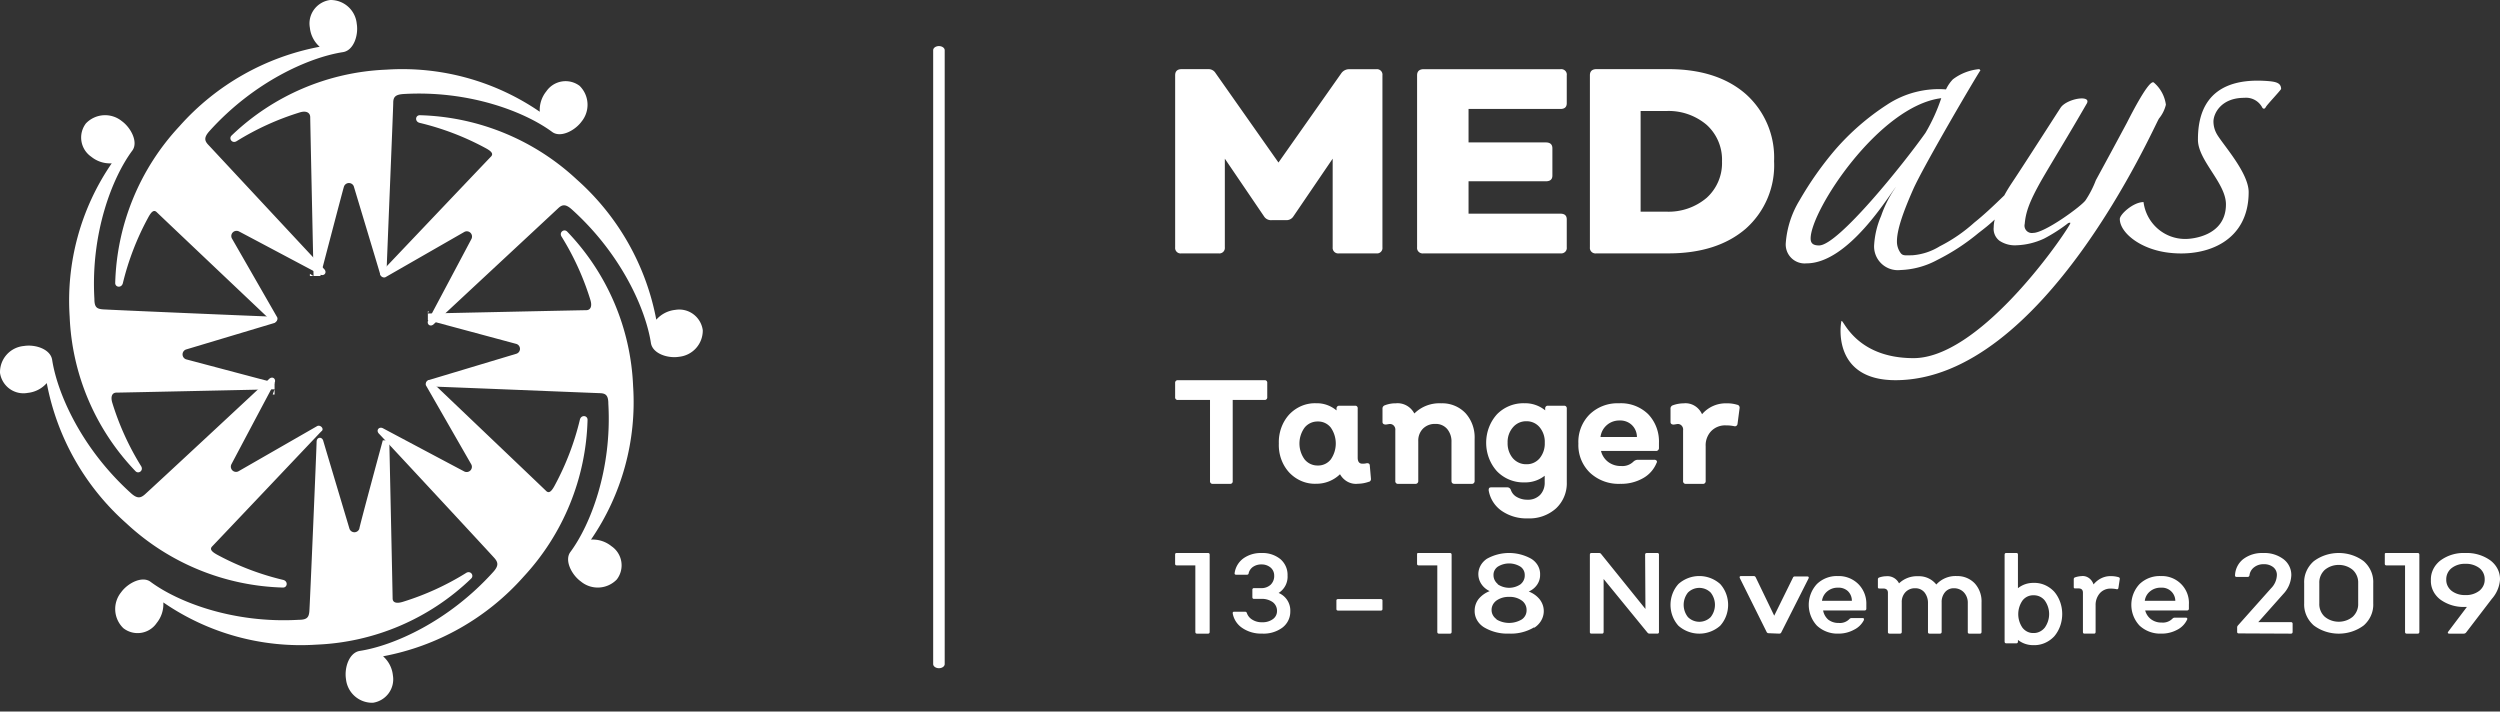 <svg xmlns="http://www.w3.org/2000/svg" width="260" height="74" viewBox="0 0 260 74">
    <rect x="0" y="0" width="260" height="74" fill="#333333" stroke="none"/>
    <g fill="#FFF" fill-rule="nonzero">
        <path d="M60.288 8.935a2.426 2.426 0 0 0-3.467.56 3.083 3.083 0 0 0-.685 2.127A25.264 25.264 0 0 0 40.16 7.245 24.653 24.653 0 0 0 24.08 14.1c-.329.333.087.876.546.57a28.228 28.228 0 0 1 6.545-2.977c.72-.227 1.092.061 1.092.499s.347 16.526.347 16.526l-.382-.245v.228h1.092s2.376-9.095 2.445-9.27a.545.545 0 0 1 1.023-.07c.052.175 2.67 8.858 2.73 9.086.13.464.685.394.685-.123 0-.516.693-16.981.693-17.62 0-.639.243-.875 1.093-.928 6.839-.394 12.603 1.856 15.429 3.94.866.656 2.383-.132 3.068-1.078a2.76 2.76 0 0 0-.2-3.702z"/>
        <path d="M73.088 34.34a2.486 2.486 0 0 0-.981-1.664 2.451 2.451 0 0 0-1.869-.45 3.052 3.052 0 0 0-1.984 1.022 25.905 25.905 0 0 0-8.277-14.586 24.903 24.903 0 0 0-16.317-6.68c-.472 0-.55.677 0 .8a28.09 28.09 0 0 1 6.765 2.58c.673.352.935.625.629.933-.306.308-11.231 11.812-11.231 11.812l-.114.115-.113.114c-.201.247.174.625.49.493l8.223-4.718a.539.539 0 0 1 .623.104.549.549 0 0 1 .103.627c-.079.158-4.37 8.23-4.484 8.44-.236.423.201.784.568.423.367-.36 12.481-11.618 12.927-12.041.446-.423.795-.449 1.433.123 5.148 4.639 7.674 10.37 8.216 13.881.175 1.11 1.748 1.629 2.945 1.435a2.74 2.74 0 0 0 2.448-2.764z"/>
        <path d="M64.143 60.269a2.406 2.406 0 0 0-.552-3.465 3.088 3.088 0 0 0-2.128-.685 25.23 25.23 0 0 0 4.38-15.967 24.626 24.626 0 0 0-6.86-16.07c-.332-.33-.875.086-.568.545a28.197 28.197 0 0 1 2.978 6.541c.227.72 0 1.092-.43 1.092-.429 0-16.466.346-16.466.346s.096-.251.087-.251h-.087v.936l9.205 2.477a.538.538 0 0 1 .376.512c0 .233-.151.44-.376.51l-9.056 2.721c-.465.13-.403.685.114.685.516 0 17.01.675 17.631.693.622.017.876.242.876 1.091.394 6.836-1.857 12.597-3.942 15.421-.656.867.132 2.383 1.078 3.067a2.754 2.754 0 0 0 3.74-.199z"/>
        <path d="M38.784 73.087a2.485 2.485 0 0 0 1.64-.992c.39-.536.548-1.205.437-1.857a3.052 3.052 0 0 0-1.021-1.984 25.887 25.887 0 0 0 14.612-8.277 24.91 24.91 0 0 0 6.654-16.317c0-.472-.678-.55-.801 0a28.089 28.089 0 0 1-2.58 6.764c-.351.673-.624.936-.932.63-.308-.306-11.777-11.231-11.777-11.231l-.115-.114-.106-.113c-.246-.201-.624.174-.492.49l4.718 8.223a.539.539 0 0 1-.104.623.549.549 0 0 1-.627.103c-.158-.079-8.23-4.37-8.441-4.484-.423-.236-.793.201-.423.568.37.367 11.61 12.48 11.998 12.926.387.446.448.796-.124 1.434-4.638 5.148-10.369 7.673-13.88 8.215-1.11.175-1.63 1.748-1.436 2.946a2.74 2.74 0 0 0 2.8 2.447z"/>
        <path d="M12.837 65.337a2.4 2.4 0 0 0 3.464-.553 3.1 3.1 0 0 0 .684-2.133 25.156 25.156 0 0 0 15.95 4.39 24.588 24.588 0 0 0 16.071-6.874c.33-.334-.086-.878-.545-.571a28.145 28.145 0 0 1-6.538 2.985c-.718.228-1.09.079-1.09-.351s-.347-16.434-.347-16.434l.39.052v-.052H39.81s-2.441 8.998-2.441 9.2a.546.546 0 0 1-.511.359.546.546 0 0 1-.511-.36c-.052-.175-2.667-8.918-2.728-9.147-.13-.465-.693-.412-.693.106s-.7 17.013-.753 17.628c-.052.614-.242.877-1.09.877-6.833.396-12.591-1.852-15.414-3.941-.866-.667-2.381.123-3.065 1.07a2.766 2.766 0 0 0 .233 3.75z"/>
        <path d="M.001 38.784c.098.666.46 1.263 1.003 1.655a2.446 2.446 0 0 0 1.878.422 3.047 3.047 0 0 0 1.982-1.021 25.893 25.893 0 0 0 8.277 14.585 24.872 24.872 0 0 0 16.291 6.681c.472 0 .55-.678 0-.801a28.04 28.04 0 0 1-6.731-2.553c-.672-.352-.934-.625-.629-.933.306-.308 11.193-11.803 11.193-11.803l.113-.115.114-.106c.2-.246-.175-.624-.489-.492l-8.216 4.718a.538.538 0 0 1-.621-.104.55.55 0 0 1-.103-.627 4993.2 4993.2 0 0 1 4.479-8.441c.235-.423-.201-.793-.568-.423-.367.37-12.467 11.61-12.913 11.998-.445.387-.794.448-1.431-.124-5.143-4.638-7.666-10.369-8.207-13.88-.175-1.11-1.746-1.63-2.943-1.436a2.73 2.73 0 0 0-2.479 2.8z"/>
        <path d="M8.933 12.838a2.423 2.423 0 0 0 .56 3.464c.597.485 1.356.73 2.126.684a25.22 25.22 0 0 0-4.374 15.95 24.63 24.63 0 0 0 6.85 16.07c.332.33.875-.086.569-.545a28.191 28.191 0 0 1-2.975-6.538c-.227-.718 0-1.09.42-1.09s16.447-.347 16.447-.347-.201.546-.192.546h.192V39.81l-9.212-2.442a.546.546 0 0 1-.358-.511c0-.228.143-.431.358-.51l9.098-2.728c.464-.13.403-.693-.113-.693-.517 0-16.99-.702-17.637-.753-.647-.052-.875-.243-.875-1.092-.394-6.831 1.846-12.59 3.937-15.412.656-.866-.131-2.381-1.076-3.066a2.759 2.759 0 0 0-3.745.234z"/>
        <path d="M34.34 0a2.487 2.487 0 0 0-1.679.992 2.447 2.447 0 0 0-.434 1.89 3.047 3.047 0 0 0 1.02 1.981 25.911 25.911 0 0 0-14.593 8.277 24.864 24.864 0 0 0-6.672 16.292c0 .472.677.55.8 0a28.044 28.044 0 0 1 2.588-6.731c.353-.673.625-.935.933-.63.309.307 11.804 11.194 11.804 11.194l.115.113.114.114c.247.2.625-.175.493-.489l-4.718-8.216a.538.538 0 0 1 .104-.621.55.55 0 0 1 .627-.103c.158.078 8.23 4.365 8.44 4.479.423.235.784-.201.423-.568-.36-.367-11.618-12.468-12.041-12.913-.423-.445-.449-.794.123-1.432 4.639-5.142 10.37-7.666 13.881-8.207 1.11-.174 1.629-1.746 1.435-2.942A2.73 2.73 0 0 0 34.34 0zM97.65 69.493c-.331 0-.6-.194-.6-.433V5.226c0-.24.269-.433.6-.433.33 0 .599.194.599.433V69.06c0 .24-.268.433-.6.433zM235.892 8.433c-6.817-.546-7.306 3.94-7.306 6.102 0 2.163 2.912 4.494 2.912 6.718 0 3.377-3.688 3.597-4.158 3.597-2.226.045-4.127-1.608-4.412-3.834-1.064 0-2.467 1.275-2.467 1.759 0 1.398 2.11 3.183 5.179 3.517 3.905.44 8.221-1.222 8.221-6.314 0-2.031-2.72-4.986-3.313-6.04a2.655 2.655 0 0 1-.349-1.293c0-.827.785-2.471 3.2-2.471.79-.081 1.546.34 1.9 1.055.123.114.236.114.358-.114.122-.229 1.421-1.6 1.578-1.856 0-.624-.514-.756-1.343-.826zM225.253 10.891a3.675 3.675 0 0 0-1.27-2.32c-.483-.28-2.192 3.03-2.788 4.202a927.722 927.722 0 0 1-3.226 5.97 10.428 10.428 0 0 1-1.07 2.083c-.42.612-4.233 3.396-5.451 3.396a.763.763 0 0 1-.877-.937c.105-1.234.49-2.328 1.753-4.56 1.192-2.057 2.744-4.56 4.655-7.877.692-1.024-1.894-.648-2.63.288-.105.132-3.795 5.917-5.11 7.878-.307.464-.561.875-.79 1.304-1.095 1.06-2.077 1.996-3.129 2.836a16.41 16.41 0 0 1-3.585 2.46c-.865.538-1.849.86-2.866.936-.719 0-.99.079-1.227-.271a2.002 2.002 0 0 1-.36-1.173c0-1.173.596-2.932 1.675-5.383 1.078-2.45 6.802-12.175 7.012-12.412l-.123-.122a5.343 5.343 0 0 0-2.743 1.059c-.297.308-.54.663-.719 1.05a9.776 9.776 0 0 0-6.136 1.593 25.48 25.48 0 0 0-5.39 4.683 35.01 35.01 0 0 0-3.7 5.252 9.942 9.942 0 0 0-1.437 4.446 1.968 1.968 0 0 0 2.147 2.118c4.383 0 8.6-7.124 9.31-7.947a11.862 11.862 0 0 0-1.544 3.02 8.996 8.996 0 0 0-.718 2.932 2.466 2.466 0 0 0 .73 1.997 2.474 2.474 0 0 0 2.013.69 8.617 8.617 0 0 0 3.822-1.05 22.242 22.242 0 0 0 4.295-2.81c.588-.447 1.131-.875 1.675-1.392a3.444 3.444 0 0 0-.106.805 1.557 1.557 0 0 0 .596 1.4c.531.351 1.163.518 1.797.473a7.346 7.346 0 0 0 2.858-.7c.839-.44 1.64-.95 2.393-1.523a.395.395 0 0 1 .237-.122c.122 0 .122 0 0 .236-1.315 2.223-9.59 13.847-16.217 13.847-6.18 0-7.38-4.306-7.503-3.834-.123.473-.877 6.127 5.619 6.127 15.392 0 26.936-26.512 27.41-27.212.345-.418.59-.909.718-1.436zm-36.07 14.635c-.657 0-.877-.254-.877-.726 0-2.898 7.1-13.777 13.587-14.591a18.805 18.805 0 0 1-1.648 3.615c-2.226 3.15-9.072 11.702-11.062 11.702zM122.874 26.352a.572.572 0 0 1-.658-.632V7.83c0-.418.222-.632.658-.64h2.784c.309-.011.6.145.76.41l6.543 9.303 6.542-9.295a.99.99 0 0 1 .786-.41h2.844a.572.572 0 0 1 .64.641v17.88a.565.565 0 0 1-.64.633h-3.869a.58.58 0 0 1-.666-.632v-9.218l-4.074 5.985a.854.854 0 0 1-.76.41h-1.52a.854.854 0 0 1-.795-.41l-4.066-5.985v9.218a.573.573 0 0 1-.657.632h-3.852zM162.943 10.733c0 .402-.221.599-.654.599h-9.56v3.48h8.03c.45 0 .68.196.69.598v2.846c0 .402-.23.599-.69.599h-8.03v3.368h9.56c.433 0 .654.197.654.599v2.898a.553.553 0 0 1-.166.472.596.596 0 0 1-.488.16h-14.23a.606.606 0 0 1-.504-.152.562.562 0 0 1-.178-.48V7.835c0-.419.23-.633.681-.641h14.23a.596.596 0 0 1 .493.163.553.553 0 0 1 .162.478v2.898zM173.49 7.189c3.382 0 6.063.856 8.044 2.569a8.832 8.832 0 0 1 2.97 7.004 8.805 8.805 0 0 1-2.944 7.022c-1.992 1.712-4.673 2.568-8.044 2.568h-7.492a.596.596 0 0 1-.498-.153.566.566 0 0 1-.176-.48V7.83c0-.42.227-.633.674-.642h7.466zm-.237 14.822a6.107 6.107 0 0 0 4.241-1.438 4.868 4.868 0 0 0 1.595-3.794 4.876 4.876 0 0 0-1.595-3.793 6.107 6.107 0 0 0-4.24-1.439h-2.63v10.464h2.63zM125.63 57.512c.118 0 .176.06.176.188v8.01c0 .129-.058.189-.176.189h-1.137c-.118 0-.177-.06-.177-.188v-6.908h-1.902c-.135 0-.202-.052-.202-.163v-.966c0-.103.05-.162.143-.162h3.275zM131.251 65.893a3.467 3.467 0 0 1-2.043-.576 2.313 2.313 0 0 1-1.005-1.516c0-.124 0-.181.167-.181h1.114a.184.184 0 0 1 .193.148c.104.293.312.538.586.692.298.177.64.265.988.255.4.02.796-.093 1.123-.321.27-.19.433-.497.435-.824a1.121 1.121 0 0 0-.444-.947 1.933 1.933 0 0 0-1.222-.338h-.72c-.118 0-.177-.058-.177-.181v-.767a.155.155 0 0 1 .046-.128.16.16 0 0 1 .13-.045h.72c.37.02.732-.108 1.006-.354.254-.253.388-.6.368-.956a1.08 1.08 0 0 0-.368-.823c-.264-.221-.6-.338-.947-.33-.312-.01-.62.076-.88.247a1.12 1.12 0 0 0-.46.66c0 .106-.084.164-.184.164h-1.106c-.134 0-.192-.066-.167-.19.086-.6.411-1.143.904-1.507a3.102 3.102 0 0 1 1.893-.56 2.921 2.921 0 0 1 1.96.634c.496.43.77 1.056.745 1.705a1.992 1.992 0 0 1-.93 1.813 1.975 1.975 0 0 1 1.215 1.911 2.08 2.08 0 0 1-.837 1.706 3.288 3.288 0 0 1-2.103.61zM139.183 63.502c-.131 0-.197-.052-.197-.163v-.884c0-.104.066-.156.197-.149h4.398a.2.2 0 0 1 .145.035c.04.03.058.072.051.114v.884c0 .111-.065.163-.196.163h-4.398zM150.792 57.512c.117 0 .176.06.176.188v8.01c0 .129-.059.189-.176.189h-1.137c-.117 0-.175-.06-.175-.188v-6.908h-1.906c-.134 0-.2-.052-.2-.163v-.966c0-.103 0-.162.141-.162h3.277zM159.544 65.244a4.666 4.666 0 0 1-2.595.65 4.726 4.726 0 0 1-2.604-.65c-.628-.388-.997-1.038-.98-1.727a1.97 1.97 0 0 1 .408-1.218 2.788 2.788 0 0 1 1.152-.822c-.668-.317-1.11-.922-1.17-1.604-.061-.68.268-1.343.87-1.753a4.719 4.719 0 0 1 4.638 0c.592.373.934.993.907 1.646.021.743-.44 1.429-1.18 1.752.457.175.853.46 1.144.823.734.957.479 2.272-.572 2.945l-.018-.042zm-3.91-.822a2.573 2.573 0 0 0 2.63 0 1.13 1.13 0 0 0 .5-.963 1.189 1.189 0 0 0-.5-1.003 2.109 2.109 0 0 0-1.315-.379 2.168 2.168 0 0 0-1.316.379c-.332.245-.52.615-.508 1.003.003.365.19.707.508.93v.033zm.135-3.653a2.103 2.103 0 0 0 2.36 0c.3-.244.463-.597.444-.962a1.032 1.032 0 0 0-.444-.872 2.236 2.236 0 0 0-2.36 0c-.292.21-.457.534-.444.872-.006.353.156.692.444.93v.032zM171.093 57.702c0-.128.057-.188.17-.188h1.091c.05-.01.1.008.136.045.035.037.05.09.042.143v8.006a.168.168 0 0 1-.042.143.148.148 0 0 1-.136.045h-.808a.26.26 0 0 1-.202-.094l-4.567-5.588v5.494c0 .128-.056.188-.17.188h-1.099c-.113 0-.17-.06-.162-.188v-8.006c0-.128.049-.188.162-.188h.808a.238.238 0 0 1 .202.103l4.608 5.716-.033-5.631zM178.9 65.077a3.28 3.28 0 0 1-4.343 0c-1.099-1.218-1.099-3.122 0-4.34a3.258 3.258 0 0 1 4.342 0c1.1 1.218 1.1 3.122 0 4.34zm-3.351-.896a1.678 1.678 0 0 0 2.359 0 2.05 2.05 0 0 0 0-2.556 1.678 1.678 0 0 0-2.36 0 2.05 2.05 0 0 0 0 2.556zM183.945 65.854a.222.222 0 0 1-.222-.142l-2.776-5.583c-.065-.15 0-.221.148-.221h1.277a.232.232 0 0 1 .222.133l1.925 3.99 1.944-3.946a.195.195 0 0 1 .213-.133h1.258c.167 0 .213.071.148.221l-2.822 5.584a.222.222 0 0 1-.222.141l-1.093-.044zM191.199 65.896a3.12 3.12 0 0 1-2.244-.833 3.184 3.184 0 0 1 0-4.32 2.979 2.979 0 0 1 2.186-.833 2.896 2.896 0 0 1 2.128.834c.557.563.858 1.333.83 2.126v.467a.175.175 0 0 1-.199.15h-4.297c.067.376.26.717.549.967.313.228.693.346 1.08.333a1.36 1.36 0 0 0 1.106-.408.307.307 0 0 1 .224-.1h1.147a.174.174 0 0 1 .141.058v.142c-.225.444-.59.802-1.039 1.017a3.316 3.316 0 0 1-1.612.4zm-1.712-3.41h3.108a1.386 1.386 0 0 0-.415-1.008 1.41 1.41 0 0 0-1.03-.359 1.66 1.66 0 0 0-1.115.384c-.3.246-.496.597-.548.983zM203.505 59.912a2.492 2.492 0 0 1 1.868.759c.485.538.74 1.252.707 1.984v3.054c0 .13-.059.19-.168.19h-1.094c-.118 0-.177-.06-.168-.19V62.74a1.585 1.585 0 0 0-.404-1.13 1.387 1.387 0 0 0-1.052-.431c-.347-.011-.68.138-.909.405a1.57 1.57 0 0 0-.353 1.07v3.054c0 .13-.06.19-.177.19h-1.077c-.118 0-.177-.06-.168-.19V62.74a1.754 1.754 0 0 0-.362-1.13 1.215 1.215 0 0 0-.968-.431 1.329 1.329 0 0 0-1.01.405 1.47 1.47 0 0 0-.387 1.07v3.054c0 .13-.059.19-.176.19h-1.086c-.126 0-.185-.06-.177-.19v-4.055c0-.302-.168-.448-.496-.448h-.337c-.134 0-.21 0-.21-.147v-.785a.198.198 0 0 1 .143-.216c.233-.081.477-.125.724-.129a1.34 1.34 0 0 1 1.33.742 2.687 2.687 0 0 1 1.985-.742 2.29 2.29 0 0 1 1.893.863 2.684 2.684 0 0 1 2.13-.88zM211.48 60.621c.796-.032 1.571.294 2.153.907 1.116 1.3 1.116 3.36 0 4.66-.583.61-1.357.936-2.154.907a2.532 2.532 0 0 1-1.613-.544v.154c0 .136-.048.2-.16.2h-1.057c-.113 0-.17-.064-.17-.2v-8.994c0-.136.057-.2.17-.2h1.056c.113 0 .17.064.161.2v3.463a2.534 2.534 0 0 1 1.613-.553zm0 5.214c.442.014.868-.188 1.169-.553a2.416 2.416 0 0 0 0-2.838 1.444 1.444 0 0 0-1.17-.535 1.388 1.388 0 0 0-1.137.544 2.49 2.49 0 0 0 0 2.838c.29.36.706.56 1.137.544zM220.342 60.03a.158.158 0 0 1 .102.089c.02.045.022.098.006.144l-.132.865a.17.17 0 0 1-.063.127.133.133 0 0 1-.13.02 2.933 2.933 0 0 0-.616-.06 1.454 1.454 0 0 0-1.126.483 1.848 1.848 0 0 0-.44 1.262v2.748c0 .13-.053.19-.161.19h-.995c-.115 0-.162-.06-.162-.19v-4.062c0-.302-.154-.45-.454-.45h-.301c-.131 0-.2 0-.2-.146v-.787c-.011-.098.045-.19.13-.216.216-.074.439-.118.664-.13.549-.074 1.072.284 1.264.865.46-.564 1.115-.879 1.796-.864.276-.003.55.035.818.112zM224.772 65.896a3.155 3.155 0 0 1-2.26-.833 3.16 3.16 0 0 1 0-4.319 3.02 3.02 0 0 1 2.21-.834 2.825 2.825 0 0 1 2.123.836c.557.564.848 1.336.8 2.124v.467a.185.185 0 0 1-.202.15H223.1c.095.37.314.697.622.925a1.79 1.79 0 0 0 1.092.334c.418.038.83-.112 1.125-.409.059-.063.14-.1.227-.1h1.16a.152.152 0 0 1 .134.059c.03.042.03.099 0 .141a2.25 2.25 0 0 1-1.033 1.06 3.38 3.38 0 0 1-1.655.4zm-1.68-3.41h3.141a1.38 1.38 0 0 0-.452-1.008 1.4 1.4 0 0 0-1.051-.359c-.41-.013-.81.124-1.126.384-.303.245-.499.598-.546.983h.034zM232.833 65.874c-.118 0-.178-.059-.17-.185v-.41a.307.307 0 0 1 .077-.225l3.444-3.865c.37-.364.587-.85.611-1.364a1.014 1.014 0 0 0-.373-.837 1.516 1.516 0 0 0-1.001-.31 1.55 1.55 0 0 0-.993.319 1.234 1.234 0 0 0-.483.836.186.186 0 0 1-.195.168h-1.137c-.119 0-.178-.059-.17-.176a2.256 2.256 0 0 1 .848-1.673 3.212 3.212 0 0 1 2.07-.636 3.272 3.272 0 0 1 2.13.644c.52.401.82 1.021.805 1.673a3 3 0 0 1-.848 1.958l-2.587 2.911h3.393a.163.163 0 0 1 .132.046.158.158 0 0 1 .046.13v.837c0 .125-.06.184-.178.184l-5.42-.025zM240.625 58.372c1.516-1.147 3.694-1.147 5.21 0 .664.593 1.021 1.42.982 2.274v2.118c.04.854-.318 1.682-.982 2.274-1.516 1.148-3.694 1.148-5.21 0-.666-.592-1.027-1.42-.991-2.274v-2.118c-.036-.854.325-1.682.99-2.274zm4.626 4.392v-2.118a1.782 1.782 0 0 0-.557-1.37c-.83-.701-2.098-.701-2.928 0-.38.366-.582.862-.558 1.37v2.118a1.782 1.782 0 0 0 .558 1.37c.83.701 2.098.701 2.928 0 .38-.366.582-.861.557-1.37zM251.437 57.512c.117 0 .176.06.176.188v8.01c0 .129-.059.189-.176.189h-1.136c-.118 0-.176-.06-.176-.188v-6.908h-1.906c-.134 0-.2-.052-.2-.163v-.966c0-.103 0-.162.142-.162h3.276zM253.798 58.294a4.058 4.058 0 0 1 2.593-.779 4.163 4.163 0 0 1 2.612.77c.662.501 1.03 1.25.995 2.028a3.38 3.38 0 0 1-.846 1.968l-2.677 3.5a.318.318 0 0 1-.25.118h-1.47c-.185 0-.232-.076-.13-.218l1.934-2.563h-.168a4.103 4.103 0 0 1-2.593-.762c-.653-.498-1.016-1.24-.985-2.01-.032-.783.33-1.537.985-2.052zm2.593 3.593a2.25 2.25 0 0 0 1.469-.452c.365-.303.565-.734.548-1.181a1.448 1.448 0 0 0-.548-1.172 2.293 2.293 0 0 0-1.469-.444 2.197 2.197 0 0 0-1.43.452 1.463 1.463 0 0 0-.55 1.18c-.016.445.184.874.55 1.173.398.304.909.462 1.43.444zM131.51 39.542a.248.248 0 0 1 .214.072.26.26 0 0 1 .07.219v1.462a.269.269 0 0 1-.07.22.256.256 0 0 1-.214.08h-3.308v8.434a.26.26 0 0 1-.07.218.248.248 0 0 1-.215.073h-1.783a.256.256 0 0 1-.216-.073.268.268 0 0 1-.077-.218v-8.434h-3.333a.256.256 0 0 1-.22-.075.269.269 0 0 1-.074-.225v-1.462a.268.268 0 0 1 .078-.219.256.256 0 0 1 .216-.072h9.002zM142.576 49.77a.308.308 0 0 1-.05.23.259.259 0 0 1-.19.112 3.52 3.52 0 0 1-1.112.198c-.743.088-1.468-.296-1.863-.99a3.507 3.507 0 0 1-2.472.99c-1.044.044-2.059-.378-2.81-1.169-.731-.795-1.123-1.888-1.08-3.012-.04-1.131.355-2.23 1.087-3.03.753-.784 1.763-1.203 2.803-1.16.76-.021 1.505.242 2.11.746v-.171a.295.295 0 0 1 .07-.232.244.244 0 0 1 .21-.083h1.648a.227.227 0 0 1 .213.079.277.277 0 0 1 .06.236v5.08c0 .423.164.63.494.63.155.003.31-.015.461-.054.198 0 .297.063.305.26l.116 1.34zm-5.522-1.357a1.66 1.66 0 0 0 1.351-.639 2.894 2.894 0 0 0 0-3.3 1.66 1.66 0 0 0-1.351-.638 1.72 1.72 0 0 0-1.377.638 2.814 2.814 0 0 0 0 3.3 1.72 1.72 0 0 0 1.377.639zM149.88 41.944a3.337 3.337 0 0 1 2.521 1.012c.657.72 1.003 1.69.96 2.684v4.364a.296.296 0 0 1-.083.237.268.268 0 0 1-.228.079h-1.776c-.213 0-.32-.102-.32-.316v-4.03a2.006 2.006 0 0 0-.453-1.365 1.537 1.537 0 0 0-1.225-.52 1.73 1.73 0 0 0-1.287.492c-.334.344-.512.82-.489 1.31v4.113a.296.296 0 0 1-.082.237.268.268 0 0 1-.228.079h-1.776a.26.26 0 0 1-.227-.079.287.287 0 0 1-.075-.237v-5.246a.602.602 0 0 0-.156-.49.545.545 0 0 0-.466-.17l-.355.056c-.23 0-.355-.093-.355-.27V42.52a.352.352 0 0 1 .249-.372c.367-.14.755-.209 1.145-.204.783-.075 1.535.34 1.918 1.059a3.695 3.695 0 0 1 2.788-1.059zM162.66 42.195a.254.254 0 0 1 .216.082c.055.06.082.145.07.228v7.628a3.575 3.575 0 0 1-1.119 2.741 4.14 4.14 0 0 1-2.938 1.038 4.522 4.522 0 0 1-2.737-.798 3.243 3.243 0 0 1-1.33-2.12c0-.204.042-.31.278-.31h1.684a.389.389 0 0 1 .337.248c.108.326.33.596.623.754.343.195.73.293 1.12.284.48.025.95-.154 1.304-.497.328-.352.501-.83.48-1.322v-.674a3.252 3.252 0 0 1-2.105.692 3.816 3.816 0 0 1-2.862-1.162c-1.492-1.66-1.492-4.257 0-5.916a3.84 3.84 0 0 1 2.862-1.153c.778-.02 1.538.239 2.156.736v-.169a.284.284 0 0 1 .071-.228.254.254 0 0 1 .215-.082h1.676zm-3.914 6.085c.524.017 1.03-.21 1.38-.621a2.412 2.412 0 0 0 .53-1.614 2.365 2.365 0 0 0-.538-1.615 1.744 1.744 0 0 0-1.372-.62 1.776 1.776 0 0 0-1.398.63 2.325 2.325 0 0 0-.556 1.605c-.021.592.175 1.17.547 1.614.363.41.875.636 1.407.62zM168.513 50.318a4.351 4.351 0 0 1-3.154-1.152 3.992 3.992 0 0 1-1.207-3.032 4.04 4.04 0 0 1 1.172-3.04 4.153 4.153 0 0 1 3.048-1.152 4.048 4.048 0 0 1 3.04 1.134c.76.799 1.165 1.882 1.12 2.995v.558a.308.308 0 0 1-.113.207.295.295 0 0 1-.223.063h-5.692c.113.463.381.87.758 1.152.388.282.855.427 1.33.413.483.045.96-.13 1.305-.476a.733.733 0 0 1 .378-.171h1.763a.305.305 0 0 1 .246.09.192.192 0 0 1 0 .234 3.18 3.18 0 0 1-1.41 1.592 4.567 4.567 0 0 1-2.36.585zm-2.062-4.867h3.79c0-.47-.189-.918-.52-1.242a1.74 1.74 0 0 0-1.287-.477 1.955 1.955 0 0 0-1.983 1.718zM180.67 42.095c.08.01.153.057.2.128.046.07.063.159.045.243l-.21 1.606a.291.291 0 0 1-.12.214.26.26 0 0 1-.232.037 4.048 4.048 0 0 0-.876-.084 2.012 2.012 0 0 0-1.5.585 2.127 2.127 0 0 0-.587 1.587v3.593a.289.289 0 0 1-.074.237.254.254 0 0 1-.224.079h-1.753a.254.254 0 0 1-.224-.079.289.289 0 0 1-.074-.237V44.76a.597.597 0 0 0-.15-.493.526.526 0 0 0-.464-.166l-.35.056c-.229 0-.343-.093-.343-.27v-1.364a.353.353 0 0 1 .237-.372 3.381 3.381 0 0 1 1.13-.204c.8-.087 1.565.366 1.912 1.133a3.234 3.234 0 0 1 2.578-1.133c.364-.007.728.043 1.078.149z"/>
    </g>
</svg>
